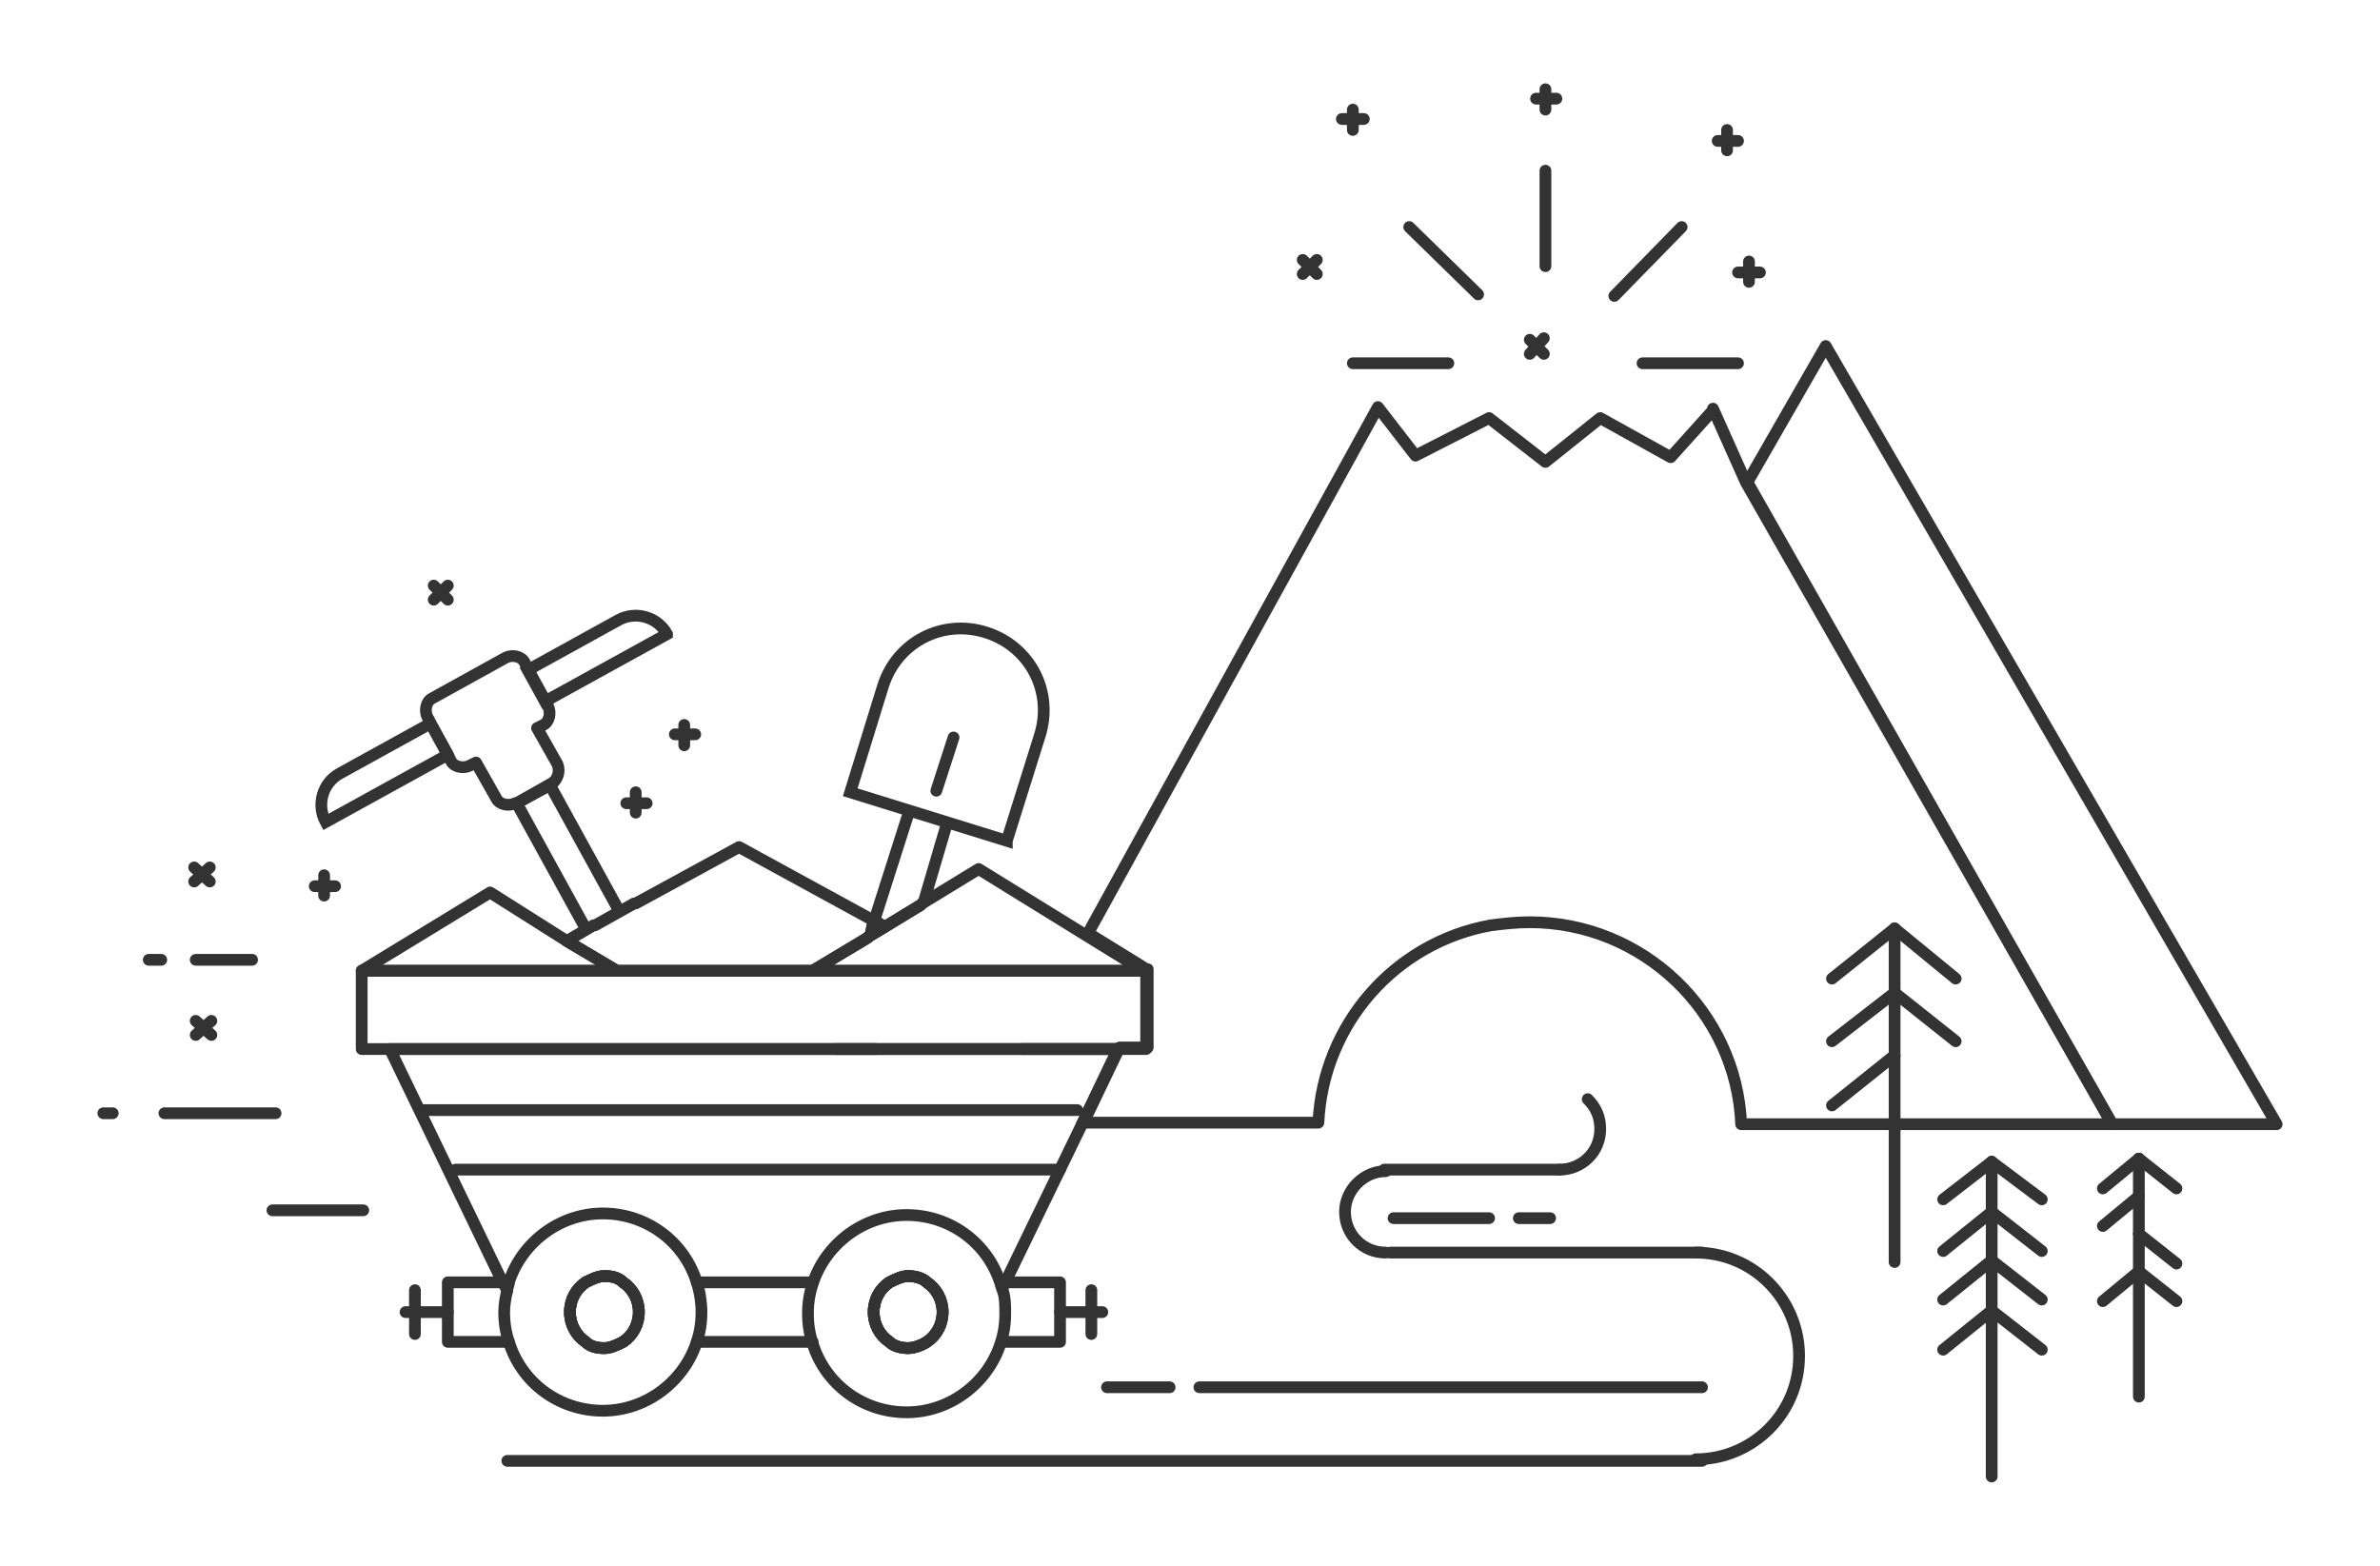 <svg id="Layer_1" xmlns="http://www.w3.org/2000/svg" viewBox="0 0 152 100"><style>.st0{stroke-linecap:round;stroke-linejoin:round}.st0,.st1{fill:none;stroke:#333;stroke-width:.75;stroke-miterlimit:10}.st2{stroke-linejoin:round}.st2,.st3{fill:none;stroke:#333;stroke-width:.75;stroke-miterlimit:10}.st3{stroke-linecap:round}</style><g id="XMLID_552_"><g id="XMLID_1247_"><path id="XMLID_1249_" class="st0" d="M43.7 46.3v1.3"/><path id="XMLID_1248_" class="st0" d="M43.1 46.9h1.3"/></g><g id="XMLID_1244_"><path id="XMLID_1246_" class="st0" d="M40.6 50.6v1.3"/><path id="XMLID_1245_" class="st0" d="M40 51.3h1.3"/></g><g id="XMLID_1241_"><path id="XMLID_1243_" class="st0" d="M12.5 65.2l1 .9"/><path id="XMLID_1242_" class="st0" d="M12.5 66.1l1-.9"/></g><g id="XMLID_1238_"><path id="XMLID_1240_" class="st0" d="M12.4 55.4l1 .9"/><path id="XMLID_1239_" class="st0" d="M12.4 56.3l1-.9"/></g><g id="XMLID_1235_"><path id="XMLID_1237_" class="st0" d="M27.7 37.4l.9.9"/><path id="XMLID_1236_" class="st0" d="M27.7 38.3l.9-.9"/></g><g id="XMLID_1230_"><path id="XMLID_1234_" class="st0" d="M111.7 16.7V18"/><path id="XMLID_1233_" class="st0" d="M111 17.4h1.4"/></g><g id="XMLID_1222_"><path id="XMLID_1227_" class="st0" d="M110.3 8.3v1.3"/><path id="XMLID_1225_" class="st0" d="M109.7 9h1.3"/></g><g id="XMLID_1218_"><path id="XMLID_1220_" class="st0" d="M98.7 5.7V7"/><path id="XMLID_1219_" class="st0" d="M98.1 6.3h1.3"/></g><g id="XMLID_1206_"><path id="XMLID_1217_" class="st0" d="M86.4 7v1.3"/><path id="XMLID_1210_" class="st0" d="M85.7 7.6h1.4"/></g><g id="XMLID_1201_"><path id="XMLID_1203_" class="st0" d="M97.7 21.7l.9.9"/><path id="XMLID_1202_" class="st0" d="M97.7 22.6l.9-1"/></g><g id="XMLID_1194_"><path id="XMLID_1199_" class="st0" d="M83.2 16.6l.9.9"/><path id="XMLID_1197_" class="st0" d="M83.2 17.5l.9-.9"/></g><g id="XMLID_1191_"><path id="XMLID_1193_" class="st0" d="M20.7 55.9v1.3"/><path id="XMLID_1192_" class="st0" d="M20.1 56.6h1.3"/></g><path id="XMLID_1190_" class="st0" d="M10.5 71.1h7.1-7.1z"/><path id="XMLID_1188_" class="st0" d="M6.6 71.1H7.2h-.6z"/><path id="XMLID_1272_" class="st0" d="M145.4 71.8h-10.5l-23.3-41 5-8.7z"/><path id="XMLID_1266_" class="st0" d="M134.9 71.8h-23.7c-.3-7.2-6.3-12.9-13.5-12.9-.9 0-1.7.1-2.5.2-6.1 1.1-10.7 6.3-11 12.6h-15l2.3-4.8h1.8v-5h-.1l-.3-.2-3.4-2.1.1-.2L88 26l2.4 3.1 4.7-2.4 3.6 2.8 3.5-2.8 4.5 2.5 2.7-3v-.1l2.1 4.7 23.4 41z"/><path id="XMLID_1063_" class="st0" d="M65.3 67h6.1l-2.3 4.8"/><g id="XMLID_1172_"><path id="XMLID_1185_" class="st0" d="M127.2 74.2v20.1"/><g id="XMLID_1182_"><path id="XMLID_1184_" class="st0" d="M127.2 74.2l3.2 2.4"/><path id="XMLID_1183_" class="st0" d="M127.2 74.2l-3.1 2.4"/></g><g id="XMLID_1179_"><path id="XMLID_1181_" class="st0" d="M127.2 77.4l3.2 2.5"/><path id="XMLID_1180_" class="st0" d="M127.2 77.4l-3.1 2.5"/></g><g id="XMLID_1176_"><path id="XMLID_1178_" class="st0" d="M127.2 80.5l3.2 2.5"/><path id="XMLID_1177_" class="st0" d="M127.2 80.5l-3.1 2.5"/></g><g id="XMLID_1173_"><path id="XMLID_1175_" class="st0" d="M127.2 83.7l3.2 2.5"/><path id="XMLID_1174_" class="st0" d="M127.2 83.7l-3.1 2.5"/></g></g><g id="XMLID_1142_"><path id="XMLID_1171_" class="st0" d="M136.6 74v15.2"/><g id="XMLID_1168_"><path id="XMLID_1170_" class="st0" d="M136.6 74l2.4 1.9"/><path id="XMLID_1169_" class="st0" d="M136.6 74l-2.3 1.9"/></g><g id="XMLID_1164_"><path id="XMLID_1165_" class="st0" d="M136.6 76.4l-2.3 1.9"/></g><g id="XMLID_1160_"><path id="XMLID_1163_" class="st0" d="M136.6 78.8l2.4 1.9"/></g><g id="XMLID_1143_"><path id="XMLID_1159_" class="st0" d="M136.6 81.2l2.4 1.9"/><path id="XMLID_1158_" class="st0" d="M136.6 81.2l-2.3 1.9"/></g></g><g id="XMLID_1130_"><path id="XMLID_1141_" class="st0" d="M121 59.3v21.3"/><g id="XMLID_1138_"><path id="XMLID_1140_" class="st0" d="M121 59.3l3.9 3.2"/><path id="XMLID_1139_" class="st0" d="M121 59.3l-4 3.2"/></g><g id="XMLID_1135_"><path id="XMLID_1137_" class="st0" d="M121 63.4l3.9 3.1"/><path id="XMLID_1136_" class="st0" d="M121 63.4l-4 3.1"/></g><g id="XMLID_1131_"><path id="XMLID_1132_" class="st0" d="M121 67.4l-4 3.2"/></g></g><path id="XMLID_1125_" class="st0" d="M108.7 93.3H32.4"/><path id="XMLID_1124_" class="st0" d="M108.7 88.6H76.6"/><path id="XMLID_1123_" class="st0" d="M95.1 77.8H89"/><path id="XMLID_1121_" class="st0" d="M99 77.8h-2"/><path id="XMLID_1115_" class="st0" d="M74.7 88.6h-4"/><path id="XMLID_1113_" class="st0" d="M108.7 80H88.8"/><path id="XMLID_1112_" class="st0" d="M99.6 74.7H88.4"/><path id="XMLID_1111_" class="st0" d="M98.7 10.9V17"/><path id="XMLID_1106_" class="st0" d="M90 14.5l4.4 4.3"/><path id="XMLID_1105_" class="st0" d="M86.4 23.2h6.1"/><path id="XMLID_1096_" class="st0" d="M111 23.2h-6.1"/><path id="XMLID_1095_" class="st0" d="M107.4 14.5l-4.3 4.4"/><g id="XMLID_1033_"><g id="XMLID_1086_"><path id="XMLID_1089_" class="st1" d="M42.6 40.5l-7.8 4.3-1.1-2 5.8-3.2c1.1-.6 2.5-.2 3.1.9z"/><path id="XMLID_1085_" class="st1" d="M28.6 48.2l-7.8 4.3c-.6-1.1-.2-2.5.9-3.1l5.8-3.2 1.1 2z"/><path id="XMLID_1047_" class="st1" d="M37.5 59.5l-.1-.2-4.4-8 2.1-1.2 4.4 8 .1.2"/><path id="XMLID_1276_" class="st2" d="M35.2 50.1L33 51.3h-.1c-.4.2-1 .1-1.2-.3l-1.3-2.3-.4.2c-.4.2-1 .1-1.2-.3l-.2-.4-1.1-2-.2-.4c-.2-.4-.1-1 .3-1.2l4.7-2.6c.4-.2 1-.1 1.2.3l.2.4 1.1 2 .2.4c.2.4.1 1-.3 1.2l-.4.2 1.3 2.3c.2.5 0 1-.4 1.3z"/></g><g id="XMLID_1046_"><path id="XMLID_1186_" class="st0" d="M73.1 62H51.9l3.5-2.1.1-.1 1-.6 2.3-1.4.1-.1 3.6-2.2 6.8 4.2 3.4 2.1z"/><g id="XMLID_1080_"><path id="XMLID_1292_" class="st1" d="M56 67h-2.7"/><path id="XMLID_6_" class="st1" d="M60.5 52.5L59 57.6l-.1.1-.1.1-2.3 1.4-1 .6.1-.1.2-.9.1-.2 2.2-6.9"/><path id="XMLID_1082_" class="st1" d="M64.3 53.7l-10-3.1 2.1-6.8c.9-2.8 3.8-4.3 6.6-3.4 2.8.9 4.3 3.8 3.4 6.6l-2.1 6.7z"/><path id="XMLID_1081_" class="st3" d="M59.8 50.5l1.1-3.4"/></g><path id="XMLID_1079_" class="st0" d="M70.4 83.8h-2.7"/><path id="XMLID_1078_" class="st0" d="M69.7 82.4v2.8"/><path id="XMLID_1077_" class="st0" d="M25.9 83.8h2.7"/><path id="XMLID_1076_" class="st0" d="M26.5 82.4v2.8"/><path id="XMLID_1187_" class="st0" d="M23.1 62h50.1v5H23.1z"/><path id="XMLID_1289_" class="st0" d="M32.5 85.7h-3.9v-3.8h3.9"/><path id="XMLID_1288_" class="st0" d="M64 85.7h3.7v-3.8H64"/><path id="XMLID_1075_" class="st0" d="M51.9 85.7h-7.4"/><path id="XMLID_1129_" class="st0" d="M51.9 81.9h-7.4"/><path id="XMLID_1065_" class="st0" d="M32.4 82.4l-.3-.5L24.9 67H71.4l-2.3 4.8-4.9 10.1-.2.4"/><path id="XMLID_1072_" class="st0" d="M27.1 70.9h41.7"/><path id="XMLID_1066_" class="st0" d="M67.7 74.7H29.1"/><path id="XMLID_1291_" class="st0" d="M44.5 81.9c-.8-2.6-3.2-4.4-6-4.4s-5.2 1.9-6 4.4c0 .2-.1.3-.1.5-.1.4-.2.9-.2 1.4 0 .7.1 1.3.3 1.9.8 2.6 3.2 4.4 6 4.4s5.2-1.9 6-4.4c.2-.6.3-1.2.3-1.9 0-.6-.1-1.3-.3-1.9zm-4.7 3.8c-.4.2-.8.4-1.2.4-.5 0-.9-.1-1.2-.4-.6-.4-1-1.1-1-1.9 0-.8.4-1.5 1-1.9.4-.2.8-.4 1.2-.4.5 0 .9.1 1.2.4.6.4 1 1.1 1 1.9 0 .8-.4 1.5-1 1.9z"/><path id="XMLID_1275_" class="st0" d="M40.8 83.8c0 .8-.4 1.5-1 1.9-.4.2-.8.4-1.2.4-.5 0-.9-.1-1.2-.4-.6-.4-1-1.1-1-1.9 0-.8.4-1.5 1-1.9.4-.2.8-.4 1.2-.4.5 0 .9.1 1.2.4.6.4 1 1.1 1 1.9z"/><path id="XMLID_1296_" class="st0" d="M64 82.3c0-.1-.1-.2-.1-.3-.8-2.6-3.2-4.4-6-4.4s-5.2 1.9-6 4.4c-.2.6-.3 1.2-.3 1.9s.1 1.3.3 1.9c.8 2.6 3.2 4.4 6 4.4s5.2-1.9 6-4.4c.2-.6.3-1.2.3-1.9 0-.6 0-1.1-.2-1.6zm-4.8 3.4c-.3.2-.8.4-1.2.4s-.9-.1-1.2-.4c-.6-.4-1-1.1-1-1.9 0-.8.4-1.5 1-1.9.4-.2.8-.4 1.2-.4s.9.1 1.2.4c.6.4 1 1.1 1 1.9 0 .8-.4 1.5-1 1.9z"/><path id="XMLID_1267_" class="st0" d="M60.2 83.8c0 .8-.4 1.5-1 1.9-.3.2-.8.4-1.2.4s-.9-.1-1.2-.4c-.6-.4-1-1.1-1-1.9 0-.8.4-1.5 1-1.9.4-.2.8-.4 1.2-.4s.9.1 1.2.4c.6.4 1 1.1 1 1.9z"/><path id="XMLID_1083_" class="st0" d="M60.2 83.8c0 .8-.4 1.5-1 1.9-.3.2-.8.4-1.2.4s-.9-.1-1.2-.4c-.6-.4-1-1.1-1-1.9 0-.8.4-1.5 1-1.9.4-.2.8-.4 1.2-.4s.9.1 1.2.4c.6.4 1 1.1 1 1.9z"/><path id="XMLID_1271_" class="st0" d="M40.8 83.8c0 .8-.4 1.5-1 1.9-.4.2-.8.4-1.2.4-.5 0-.9-.1-1.2-.4-.6-.4-1-1.1-1-1.9 0-.8.4-1.5 1-1.9.4-.2.8-.4 1.2-.4.5 0 .9.1 1.2.4.6.4 1 1.1 1 1.9z"/><path id="XMLID_1273_" class="st0" d="M39.4 62H23.1l8.2-5 4.9 3.1z"/><path id="XMLID_1269_" class="st0" d="M55.8 58.8l-.2.9-.1.1-.1.1-3.5 2.1H39.4l-3.2-1.9 1.7-1h.1l2.5-1.4h.1l6.6-3.6z"/><path id="XMLID_1268_" class="st0" d="M56.5 59.2l-1 .6.1-.1.2-.9h.1z"/></g><g id="XMLID_1041_"><path id="XMLID_1045_" class="st0" d="M12.5 61.3H16.1h-3.6z"/><path id="XMLID_1044_" class="st0" d="M9.5 61.3H10.3h-.8z"/></g><g id="XMLID_1035_"><path id="XMLID_1037_" class="st0" d="M23.2 77.3h-5.8 5.8z"/></g></g><path id="XMLID_1030_" class="st0" d="M108.3 80c3.7 0 6.6 3 6.6 6.6 0 3.7-3 6.6-6.6 6.6"/><path id="XMLID_1029_" class="st0" d="M88.5 80c-1.5 0-2.6-1.2-2.6-2.6s1.2-2.6 2.6-2.6"/><path id="XMLID_1028_" class="st0" d="M101.4 70.2c.5.5.8 1.1.8 1.9 0 1.5-1.2 2.6-2.6 2.6"/></g></svg>